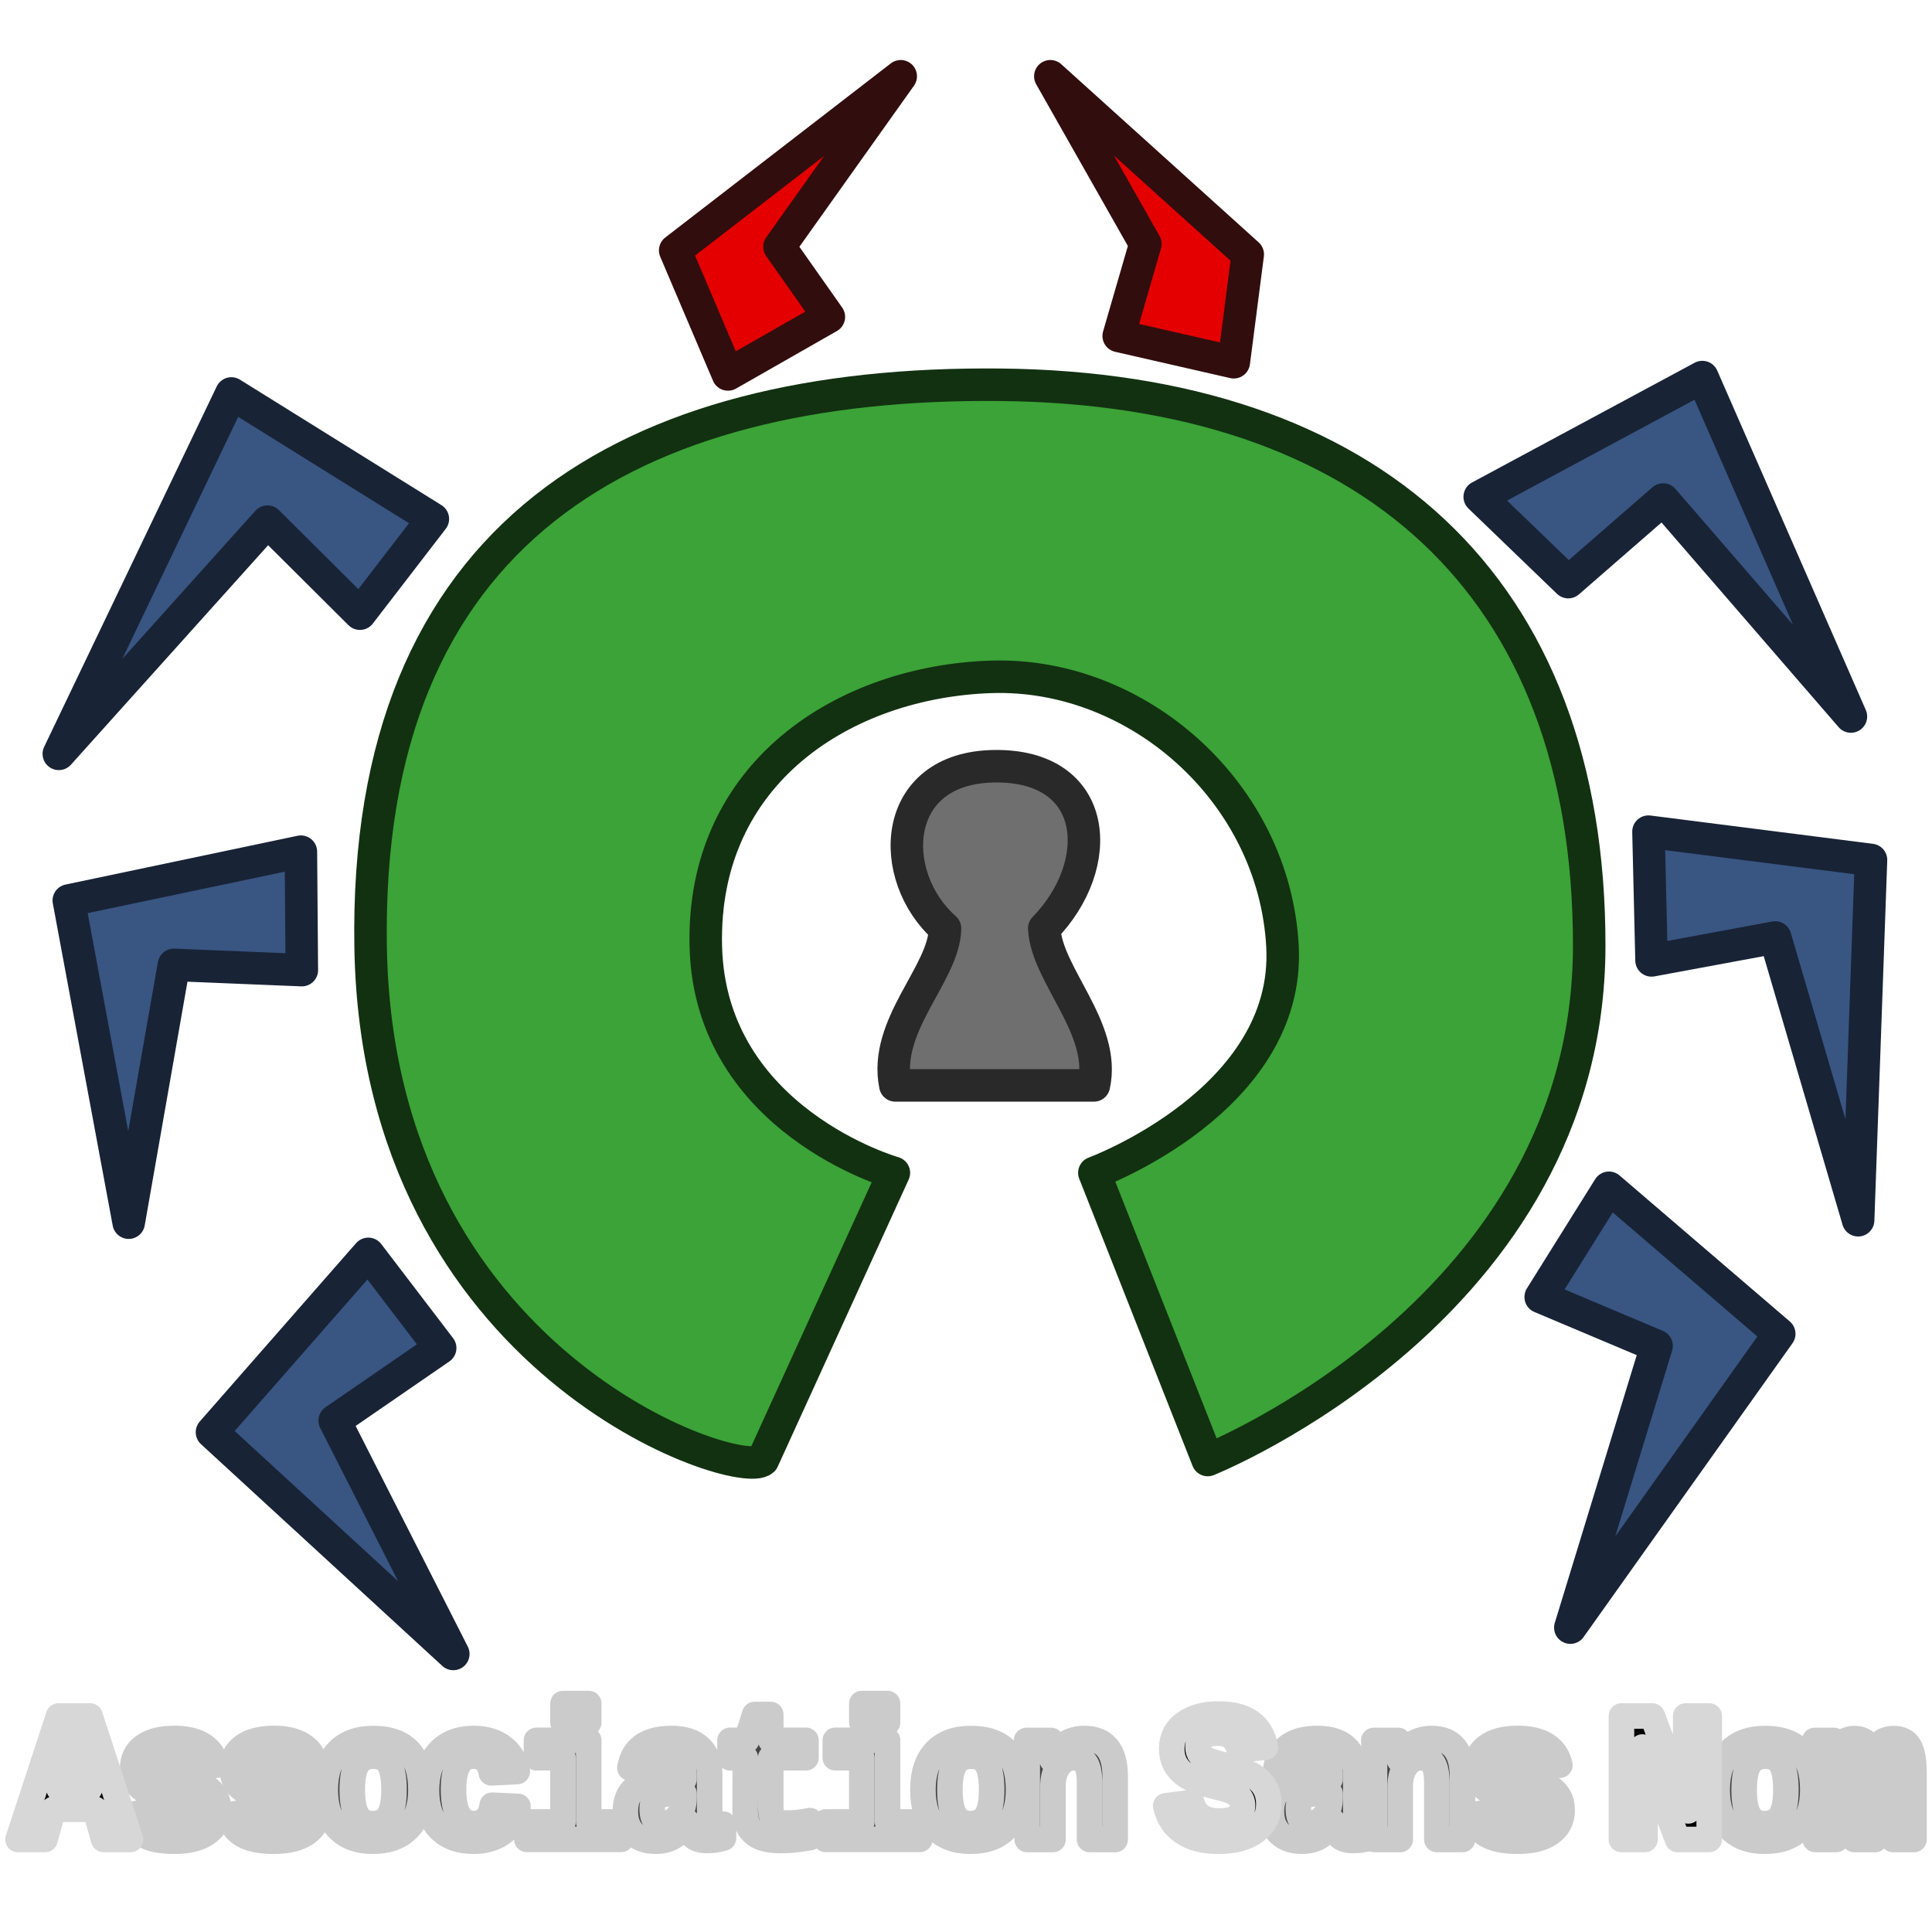 <?xml version="1.0" encoding="UTF-8"?>
<!-- Created with Inkscape (http://www.inkscape.org/) -->
<svg width="200mm" height="200mm" version="1.1" viewBox="0 0 200 200" xmlns="http://www.w3.org/2000/svg" xmlns:cc="http://creativecommons.org/ns#" xmlns:dc="http://purl.org/dc/elements/1.1/" xmlns:rdf="http://www.w3.org/1999/02/22-rdf-syntax-ns#">
  <g stroke-linecap="round" stroke-linejoin="round" stroke-width="3.365">
    <path d="m153.18 51.429 23.045-12.396 15.381 35.14-19.44-22.461-9.82 8.548z" fill="#395582" fill-rule="evenodd" stroke="#182336"/>
    <path d="m113.24 112.36h-20.553c-1.284-6.25 5.098-11.598 5.138-16.259-6.078-5.358-5.708-16.658 5.138-16.782 10.847-0.124 11.591 10.151 5.138 16.782 0.209 4.809 6.439 10.343 5.138 16.259z" fill="#6f6f6f" stroke="#292929"/>
    <path d="m92.534 121.41s-19.016-5.387-19.468-23.425c-0.452-18.037 14.41-27.438 29.563-27.918 15.153-0.479 29.294 11.985 30.134 27.918 0.84 15.932-19.475 23.425-19.475 23.425l11.733 29.73s39.426-15.708 39.493-53.155c0.066-37.447-22.685-57.762-60.927-58.154-38.242-0.391-65.977 15.128-65.22 58.293 0.756 43.164 38.209 55.264 40.607 53.016z" fill="#3ba337" stroke="#123111"/>
  </g>
  <g fill-rule="evenodd" stroke-linecap="round" stroke-linejoin="round" stroke-width="3.365">
    <path d="m38.127 129.8-16.182 18.463 24.98 22.954-12.276-24.154 10.917-7.515z" fill="#395582" stroke="#182336"/>
    <path d="M 44.808,53.72 23.952,40.731 6.089,78.039 27.688,54 l 9.572,9.527 z" fill="#395582" stroke="#182336"/>
    <path d="m85.804 32.805-5.113-7.264 12.552-17.645-23.347 18.023 5.465 12.845z" fill="#e40000" stroke="#320d0d"/>
    <path d="m108.73 7.894 20.436 18.441-1.443 11.164-11.915-2.722 2.762-9.527z" fill="#e40000" stroke="#320d0d"/>
  </g>
  <g fill="#395582" fill-rule="evenodd" stroke="#182336" stroke-linecap="round" stroke-linejoin="round" stroke-width="3.365">
    <path d="m166.56 122.96 17.626 15.116-21.625 30.415 8.927-29.167-11.996-5.059z"/>
    <path d="m31.148 88.166-24.025 5.052 6.199 33.353 4.681-26.687 13.242 0.543z"/>
    <path d="m170.65 86.092 23.035 2.931-1.332 37.295-8.586-29.269-12.801 2.372z"/>
  </g>
  <g fill="#454545" stroke="#cbcbcb" stroke-linecap="round" stroke-linejoin="round" stroke-width="2.646">
    <path d="m112.79 190.42v-5.864q0-1.336-0.369-1.961-0.36-0.625-1.251-0.625-0.985 0-1.582 0.843-0.587 0.834-0.587 2.113v5.495h-2.662v-7.958q0-0.824-0.028-1.345-0.019-0.531-0.047-0.947h2.539q0.028 0.18 0.076 0.966 0.047 0.777 0.047 1.071h0.038q0.54-1.175 1.355-1.705 0.815-0.531 1.942-0.531 3.183 0 3.183 3.941v6.509z" style="paint-order:stroke fill markers"/>
    <path d="m105.44 185.28q0 2.549-1.288 3.941-1.288 1.383-3.704 1.383-2.331 0-3.619-1.383-1.288-1.393-1.288-3.941 0-2.539 1.279-3.922t3.685-1.383q4.936 0 4.936 5.306zm-2.785 0q0-1.819-0.483-2.643-0.483-0.834-1.63-0.834-1.175 0-1.696 0.834-0.512 0.834-0.512 2.643 0 1.829 0.521 2.672 0.531 0.834 1.563 0.834 1.175 0 1.705-0.824 0.531-0.834 0.531-2.681z" style="paint-order:stroke fill markers"/>
    <path d="m91.879 188.61h3.344v1.8h-9.749v-1.8h3.742v-6.651h-2.748v-1.8h5.41zm-2.662-10.298v-1.961h2.662v1.961z" style="paint-order:stroke fill markers"/>
    <path d="m77.153 181.96h-1.582v-1.8h1.715l0.834-2.672h1.667v2.672h3.647v1.8h-3.647v5.021q0 0.834 0.152 1.127 0.161 0.284 0.512 0.455 0.351 0.161 0.985 0.161 1.175 0 2.416-0.256v1.762q-1.345 0.218-1.904 0.256-0.559 0.047-1.165 0.047-1.203 0-2.018-0.322-0.805-0.332-1.222-1.023-0.407-0.701-0.407-1.961z" style="paint-order:stroke fill markers"/>
    <path d="m67.893 190.6q-1.487 0-2.321-0.805-0.834-0.815-0.834-2.283 0-1.592 0.985-2.416 0.995-0.834 2.965-0.862l2.113-0.038v-0.521q0-0.976-0.332-1.478t-1.071-0.502q-0.692 0-1.023 0.351-0.322 0.341-0.398 1.099l-2.776-0.133q0.512-3.041 4.311-3.041 1.914 0 2.928 0.938 1.023 0.938 1.023 2.757v3.714q0 0.862 0.189 1.194 0.199 0.322 0.654 0.322 0.303 0 0.587-0.057v1.44q-0.237 0.057-0.426 0.104-0.189 0.047-0.379 0.076t-0.407 0.047q-0.208 0.019-0.493 0.019-1.004 0-1.487-0.493-0.474-0.493-0.568-1.45h-0.057q-0.597 1.071-1.364 1.544-0.758 0.474-1.819 0.474zm2.909-4.936-1.27 0.019q-0.853 0.019-1.241 0.18-0.379 0.152-0.578 0.502-0.199 0.341-0.199 0.938 0 1.44 1.137 1.44 0.919 0 1.535-0.72 0.616-0.73 0.616-1.838z" style="paint-order:stroke fill markers"/>
    <path d="m60.945 188.61h3.344v1.8h-9.749v-1.8h3.742v-6.651h-2.748v-1.8h5.41zm-2.662-10.298v-1.961h2.662v1.961z" style="paint-order:stroke fill markers"/>
    <path d="m49.023 190.6q-2.331 0-3.6-1.383-1.27-1.393-1.27-3.875 0-2.539 1.279-3.951 1.279-1.421 3.629-1.421 1.81 0 2.994 0.91 1.184 0.91 1.487 2.511l-2.681 0.133q-0.114-0.786-0.568-1.251-0.455-0.474-1.288-0.474-2.056 0-2.056 3.439 0 3.543 2.094 3.543 0.758 0 1.27-0.474 0.512-0.483 0.635-1.431l2.672 0.123q-0.142 1.052-0.758 1.876-0.606 0.824-1.601 1.279-0.995 0.445-2.236 0.445z" style="paint-order:stroke fill markers"/>
    <path d="m43.572 185.28q0 2.549-1.288 3.941-1.288 1.383-3.704 1.383-2.331 0-3.619-1.383-1.288-1.393-1.288-3.941 0-2.539 1.279-3.922t3.685-1.383q4.936 0 4.936 5.306zm-2.785 0q0-1.819-0.483-2.643-0.483-0.834-1.629-0.834-1.175 0-1.696 0.834-0.512 0.834-0.512 2.643 0 1.829 0.521 2.672 0.531 0.834 1.563 0.834 1.175 0 1.705-0.824 0.531-0.834 0.531-2.681z" style="paint-order:stroke fill markers"/>
    <path d="m32.948 187.42q0 1.487-1.222 2.34-1.213 0.843-3.363 0.843-2.113 0-3.24-0.663-1.118-0.673-1.487-2.084l2.34-0.351q0.199 0.73 0.682 1.033 0.493 0.303 1.705 0.303 1.118 0 1.629-0.284 0.512-0.284 0.512-0.891 0-0.493-0.417-0.777-0.407-0.294-1.393-0.493-2.255-0.445-3.041-0.824-0.786-0.388-1.203-0.995-0.407-0.616-0.407-1.506 0-1.468 1.127-2.283 1.137-0.824 3.212-0.824 1.829 0 2.937 0.711 1.118 0.711 1.393 2.056l-2.359 0.246q-0.114-0.625-0.559-0.928-0.445-0.313-1.412-0.313-0.947 0-1.421 0.246-0.474 0.237-0.474 0.805 0 0.445 0.36 0.711 0.369 0.256 1.232 0.426 1.203 0.246 2.132 0.512 0.938 0.256 1.497 0.616 0.568 0.36 0.9 0.928 0.341 0.559 0.341 1.44z" style="paint-order:stroke fill markers"/>
    <path d="m22.637 187.42q0 1.487-1.222 2.34-1.213 0.843-3.363 0.843-2.113 0-3.24-0.663-1.118-0.673-1.487-2.084l2.34-0.351q0.199 0.73 0.682 1.033 0.493 0.303 1.705 0.303 1.118 0 1.629-0.284 0.512-0.284 0.512-0.891 0-0.493-0.417-0.777-0.407-0.294-1.393-0.493-2.255-0.445-3.041-0.824-0.786-0.388-1.203-0.995-0.407-0.616-0.407-1.506 0-1.468 1.127-2.283 1.137-0.824 3.212-0.824 1.829 0 2.937 0.711 1.118 0.711 1.393 2.056l-2.359 0.246q-0.114-0.625-0.559-0.928-0.445-0.313-1.412-0.313-0.947 0-1.421 0.246-0.474 0.237-0.474 0.805 0 0.445 0.36 0.711 0.369 0.256 1.232 0.426 1.203 0.246 2.132 0.512 0.938 0.256 1.497 0.616 0.568 0.36 0.9 0.928 0.341 0.559 0.341 1.44z" style="paint-order:stroke fill markers"/>
  </g>
  <path d="m13.51 190.42h-2.785l-0.872-3.127h-4.32l-0.872 3.127h-2.795l4.197-12.781h3.259zm-5.817-11.056q-0.076 0.398-0.284 1.194-0.199 0.786-1.288 4.633h3.145q-1.109-3.903-1.307-4.671-0.189-0.767-0.265-1.156z" stroke="#d7d7d7" stroke-linecap="round" stroke-linejoin="round" stroke-width="2.646" style="paint-order:stroke fill markers"/>
  <g fill="#454545" stroke="#cbcbcb" stroke-linecap="round" stroke-linejoin="round" stroke-width="2.646">
    <path d="m161.71 187.42q0 1.487-1.222 2.34-1.213 0.843-3.363 0.843-2.113 0-3.24-0.663-1.118-0.673-1.487-2.084l2.34-0.351q0.199 0.73 0.682 1.033 0.493 0.303 1.705 0.303 1.118 0 1.63-0.284 0.512-0.284 0.512-0.891 0-0.493-0.417-0.777-0.407-0.294-1.393-0.493-2.255-0.445-3.041-0.824-0.786-0.388-1.203-0.995-0.407-0.616-0.407-1.506 0-1.468 1.127-2.283 1.137-0.824 3.212-0.824 1.829 0 2.937 0.711 1.118 0.711 1.393 2.056l-2.359 0.246q-0.114-0.625-0.559-0.928-0.445-0.313-1.412-0.313-0.947 0-1.421 0.246-0.474 0.237-0.474 0.805 0 0.445 0.36 0.711 0.369 0.256 1.232 0.426 1.203 0.246 2.132 0.512 0.938 0.256 1.497 0.616 0.568 0.36 0.9 0.928 0.341 0.559 0.341 1.44z" style="paint-order:stroke fill markers"/>
    <path d="m148.74 190.42v-5.864q0-1.336-0.369-1.961-0.36-0.625-1.251-0.625-0.985 0-1.582 0.843-0.587 0.834-0.587 2.113v5.495h-2.662v-7.958q0-0.824-0.028-1.345-0.019-0.531-0.047-0.947h2.539q0.028 0.18 0.076 0.966 0.047 0.777 0.047 1.071h0.038q0.54-1.175 1.355-1.705 0.815-0.531 1.942-0.531 3.183 0 3.183 3.941v6.509z" style="paint-order:stroke fill markers"/>
    <path d="m134.78 190.6q-1.487 0-2.321-0.805-0.834-0.815-0.834-2.283 0-1.592 0.985-2.416 0.995-0.834 2.965-0.862l2.113-0.038v-0.521q0-0.976-0.332-1.478-0.332-0.502-1.071-0.502-0.692 0-1.023 0.351-0.322 0.341-0.398 1.099l-2.776-0.133q0.512-3.041 4.311-3.041 1.914 0 2.928 0.938 1.023 0.938 1.023 2.757v3.714q0 0.862 0.189 1.194 0.199 0.322 0.654 0.322 0.303 0 0.587-0.057v1.44q-0.237 0.057-0.426 0.104-0.189 0.047-0.379 0.076t-0.407 0.047q-0.208 0.019-0.493 0.019-1.004 0-1.487-0.493-0.474-0.493-0.568-1.45h-0.057q-0.597 1.071-1.364 1.544-0.758 0.474-1.819 0.474zm2.909-4.936-1.27 0.019q-0.853 0.019-1.241 0.18-0.379 0.152-0.578 0.502-0.199 0.341-0.199 0.938 0 1.44 1.137 1.44 0.919 0 1.535-0.72 0.616-0.73 0.616-1.838z" style="paint-order:stroke fill markers"/>
  </g>
  <g stroke-linecap="round" stroke-linejoin="round" stroke-width="2.646">
    <path d="m131.35 186.71q0 1.819-1.393 2.861-1.383 1.033-3.856 1.033-2.226 0-3.629-0.938t-1.8-2.729l2.7-0.351q0.218 0.891 0.91 1.412 0.692 0.512 1.895 0.512 1.251 0 1.847-0.398 0.606-0.398 0.606-1.241 0-0.625-0.531-1.052-0.531-0.436-1.544-0.682-2.037-0.493-2.88-0.853-0.834-0.369-1.336-0.824t-0.777-1.061q-0.265-0.616-0.265-1.374 0-1.658 1.326-2.624 1.336-0.966 3.515-0.966 2.122 0 3.316 0.843 1.194 0.834 1.544 2.596l-2.71 0.275q-0.417-1.734-2.208-1.734-1.004 0-1.535 0.379-0.531 0.369-0.531 1.071 0 0.464 0.256 0.777 0.256 0.303 0.692 0.521 0.445 0.208 1.8 0.559 1.781 0.436 2.738 0.976 0.957 0.531 1.402 1.288 0.445 0.758 0.445 1.724z" stroke="#d7d7d7" style="paint-order:stroke fill markers"/>
    <path d="m191.95 190.42v-6.234q0-1.412-0.18-1.961-0.171-0.549-0.644-0.549-0.483 0-0.767 0.891-0.275 0.891-0.275 2.34v5.514h-2.17v-8.062q0-1.791-0.057-2.188h1.98l0.057 1.203v0.455h0.019q0.322-0.966 0.815-1.402 0.493-0.445 1.232-0.445 0.834 0 1.241 0.455 0.417 0.455 0.597 1.402h0.019q0.379-1.004 0.9-1.431 0.531-0.426 1.336-0.426 1.118 0 1.601 0.815 0.483 0.815 0.483 2.795v6.831h-2.16v-6.234q0-1.412-0.18-1.961-0.171-0.549-0.644-0.549-0.483 0-0.767 0.767-0.275 0.758-0.275 2.283v5.694z" fill="#454545" stroke="#cbcbcb" style="paint-order:stroke fill markers"/>
    <path d="m187.66 185.28q0 2.549-1.288 3.941-1.288 1.383-3.704 1.383-2.331 0-3.619-1.383-1.288-1.393-1.288-3.941 0-2.539 1.279-3.922t3.685-1.383q4.936 0 4.936 5.306zm-2.785 0q0-1.819-0.483-2.643-0.483-0.834-1.63-0.834-1.175 0-1.696 0.834-0.512 0.834-0.512 2.643 0 1.829 0.521 2.672 0.531 0.834 1.563 0.834 1.175 0 1.705-0.824 0.531-0.834 0.531-2.681z" fill="#454545" stroke="#cbcbcb" style="paint-order:stroke fill markers"/>
    <path d="m173.66 190.42-3.638-9.569q0.265 2.388 0.265 3.354v6.215h-2.435v-12.781h3.193l3.723 9.825q-0.265-2.226-0.265-3.458v-6.367h2.435v12.781z" stroke="#d7d7d7" style="paint-order:stroke fill markers"/>
  </g>
</svg>
